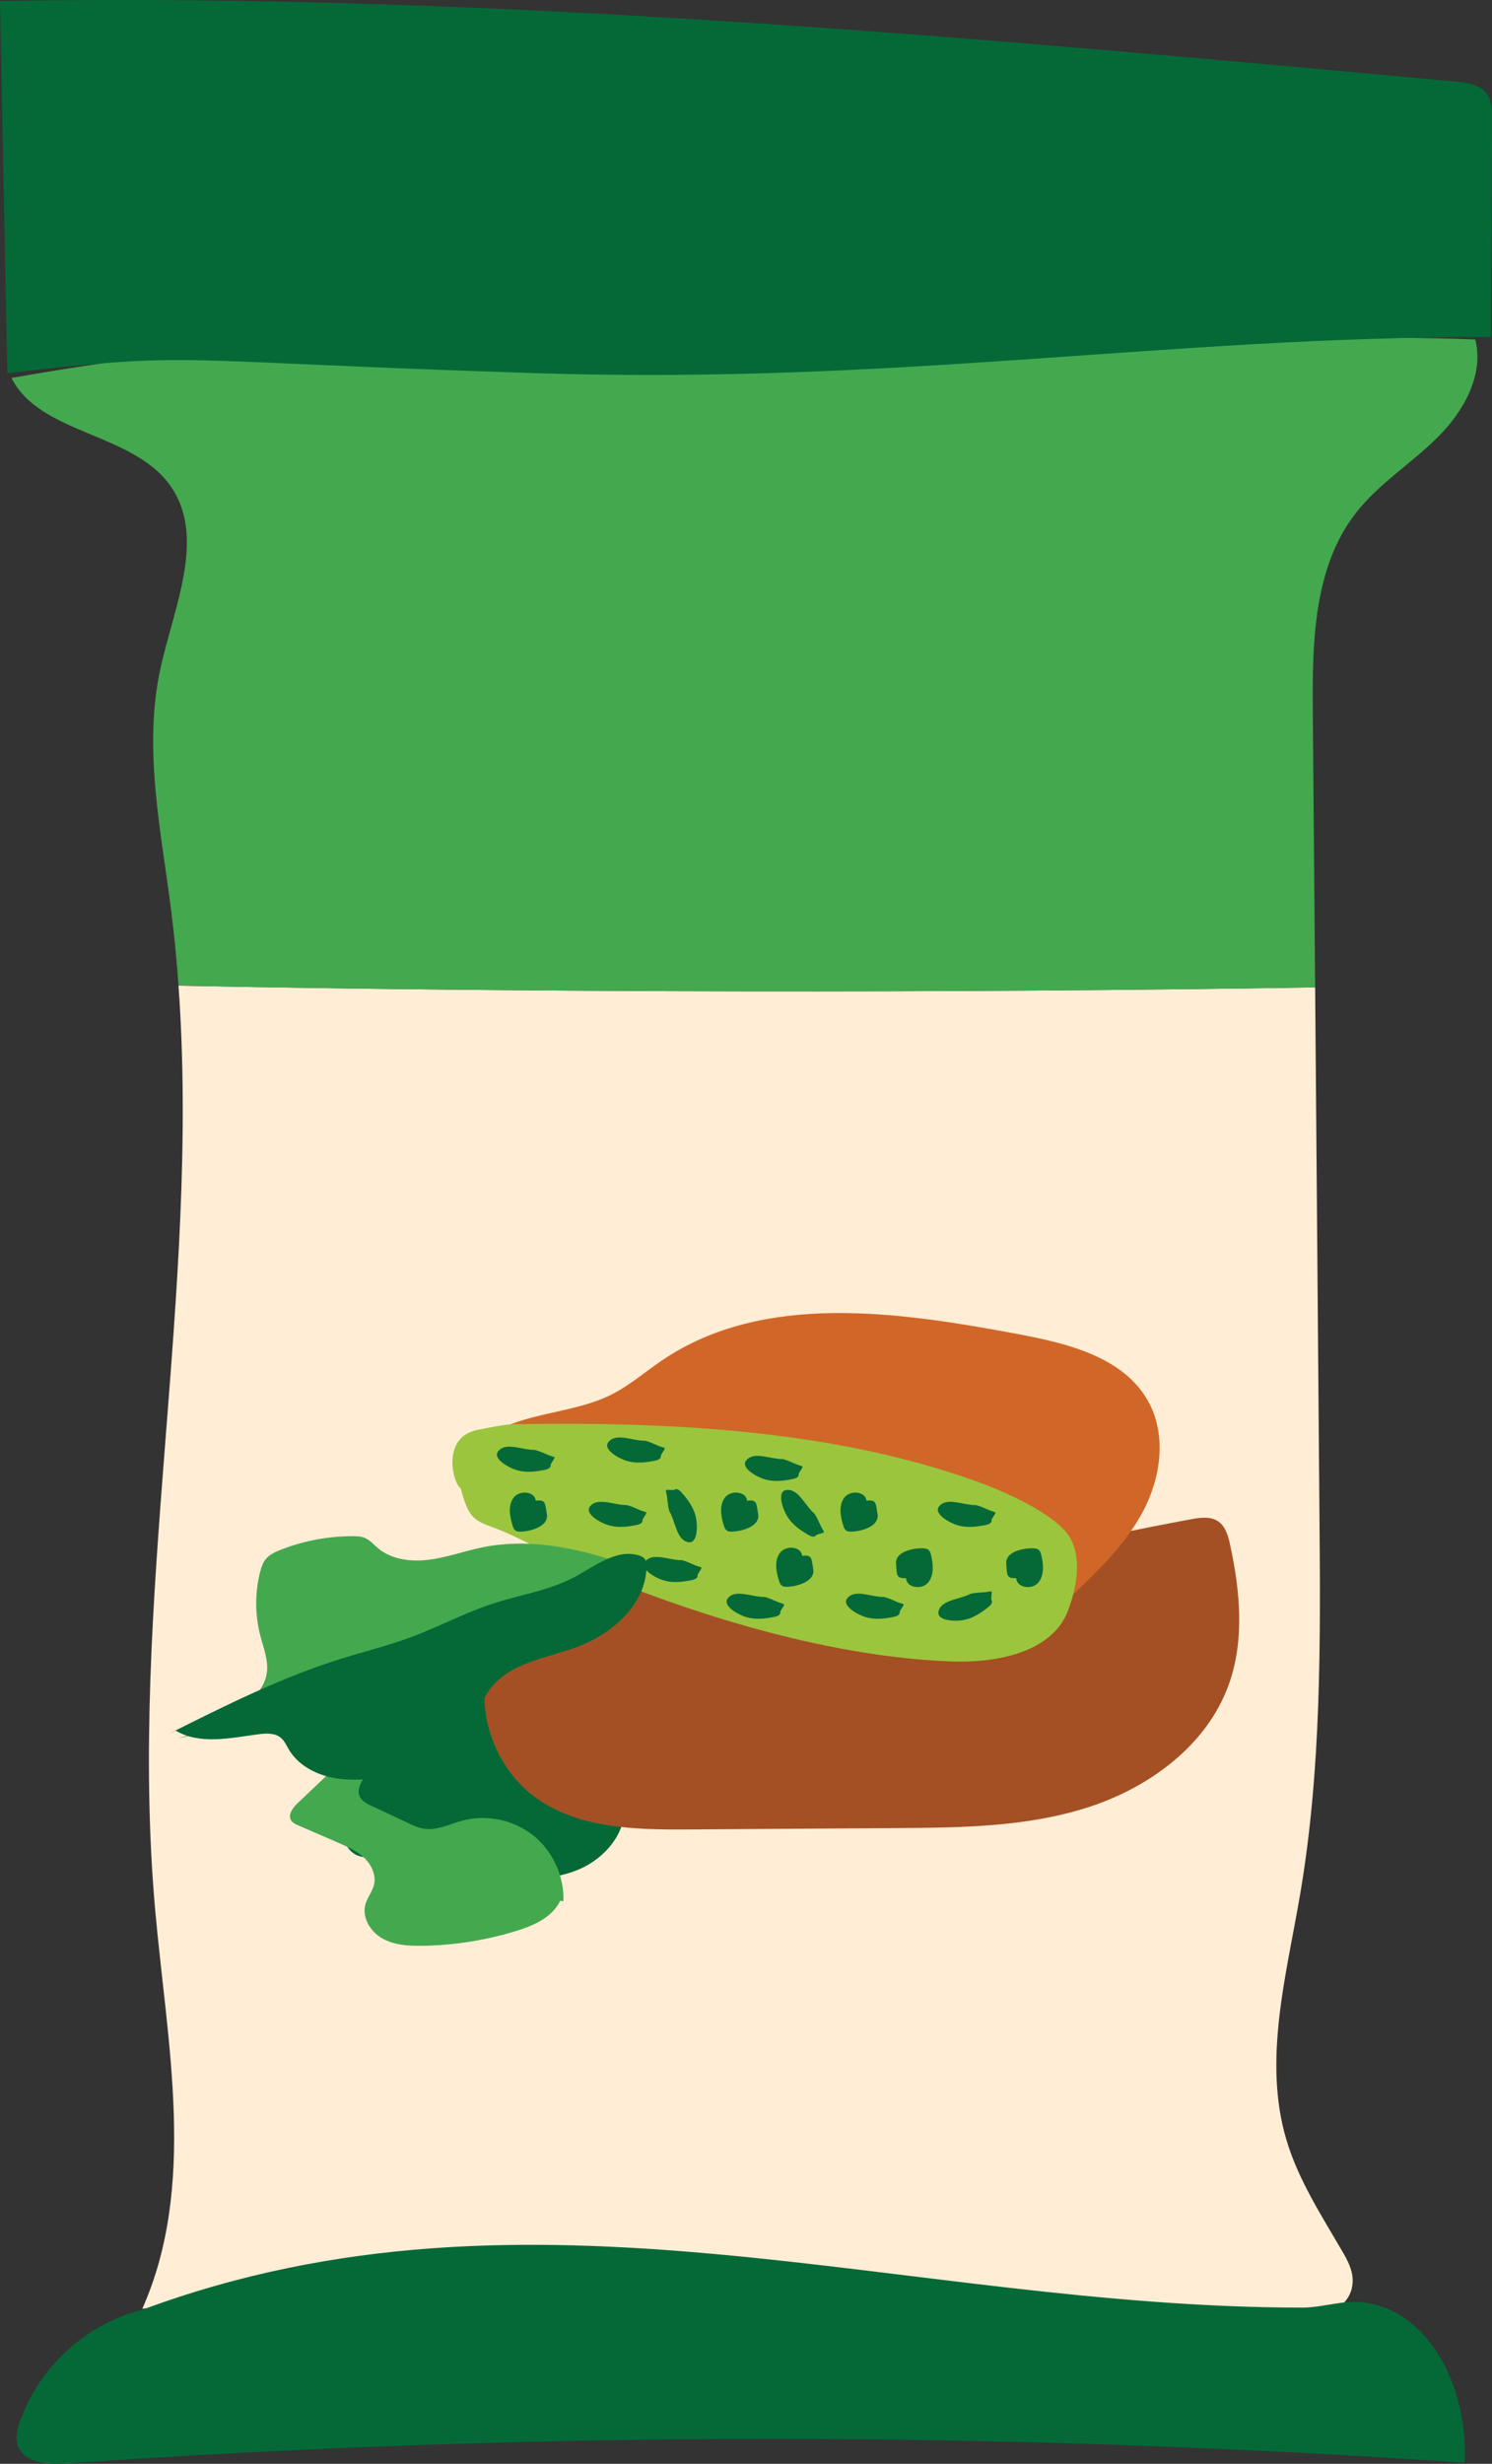 <?xml version="1.0" encoding="utf-8"?>
<!-- Generator: Adobe Illustrator 16.0.2, SVG Export Plug-In . SVG Version: 6.00 Build 0)  -->
<!DOCTYPE svg PUBLIC "-//W3C//DTD SVG 1.1//EN" "http://www.w3.org/Graphics/SVG/1.1/DTD/svg11.dtd">
<svg version="1.1" id="Layer_1" xmlns="http://www.w3.org/2000/svg" xmlns:xlink="http://www.w3.org/1999/xlink" x="0px" y="0px"
	 width="54.014px" height="89.16px" viewBox="0 0 54.014 89.16" enable-background="new 0 0 54.014 89.16" xml:space="preserve">
<rect x="0" y="0" width="54.014" height="89.16" fill="#333333" stroke="none"/>
<g>
	<path fill="#FFEDD5" d="M46.572,77.438c-0.853-2.864-0.012-5.917,0.492-8.862c0.778-4.55,0.742-9.193,0.703-13.809
		c-0.052-6.345-0.104-12.69-0.156-19.036c-13.03,0.211-28.256,0.19-41.149-0.061c0.801,11.099-1.836,22.331-0.844,33.452
		c0.433,4.852,1.515,9.974-0.466,14.424c13.541-1.062,27.177-0.91,40.69,0.45c1.31,0.131,3.155-0.181,3.128-1.496
		c-0.008-0.383-0.201-0.734-0.396-1.065C47.822,80.145,46.998,78.87,46.572,77.438"/>
	<path fill="#44A84F" d="M47.611,35.73c-0.028-3.332-0.056-6.665-0.084-9.997c-0.021-2.496,0.027-5.203,1.561-7.172
		c0.821-1.053,1.986-1.775,2.936-2.713c0.95-0.938,1.715-2.271,1.383-3.563c-7.97-0.32-15.735,0.804-23.642,0.108
		c-9.783-0.859-19.678-0.427-29.348,1.284c1.021,2.04,4.346,1.967,5.725,3.866c1.354,1.863,0.154,4.407-0.336,6.659
		c-0.625,2.873,0.021,5.845,0.393,8.762c0.113,0.9,0.198,1.803,0.265,2.705C19.355,35.922,34.581,35.941,47.611,35.73"/>
	<path fill="#046937" d="M0.266,13.503C0.177,9.016,0.088,4.526,0,0.038C17.597-0.27,35.164,1.342,52.69,2.952
		c0.424,0.039,0.902,0.108,1.146,0.457c0.173,0.247,0.179,0.571,0.177,0.873c-0.013,2.639-0.025,5.278-0.039,7.916
		c-11.733-0.027-21.425,1.729-34.61,1.305C5.711,13.063,7.216,12.708,0.266,13.503"/>
	<path fill="#046937" d="M5.152,83.585c-2.032,0.502-3.763,2.091-4.436,4.073c-0.089,0.261-0.161,0.545-0.082,0.809
		c0.193,0.649,1.067,0.729,1.742,0.682c16.854-1.175,33.789-1.185,50.645-0.029c0.15-2.515-1.155-5.481-3.653-5.801
		c-0.743-0.096-1.48,0.189-2.229,0.188C32.624,83.498,19.255,78.347,5.152,83.585"/>
	<path fill="#046937" d="M23.043,60.786c-0.629,0.291-1.34,0.587-1.992,0.352c-0.885-0.317-1.167-1.397-1.692-2.178
		c-0.543-0.804-1.644-1.355-2.497-0.896c-0.465,0.251-0.746,0.733-1.086,1.138c-0.769,0.914-1.889,1.472-2.68,2.366
		c-1.186,1.342-1.46,3.415-0.664,5.019c0.082,0.168,0.18,0.334,0.325,0.45c0.382,0.303,0.94,0.164,1.393-0.02
		c0.451-0.185,0.955-0.401,1.405-0.216c0.343,0.142,0.555,0.482,0.847,0.709c0.438,0.342,1.023,0.408,1.577,0.447
		c1.017,0.073,2.076,0.086,3.012-0.322c0.934-0.407,1.709-1.346,1.62-2.361c-0.039-0.452-0.239-0.872-0.369-1.308
		c-0.13-0.435-0.183-0.933,0.053-1.319c0.185-0.303,0.509-0.483,0.766-0.727c0.255-0.244,0.447-0.636,0.273-0.942"/>
	<path fill="#44A84F" d="M20.396,68.802c0.035-0.906-0.384-1.819-1.094-2.385c-0.71-0.564-1.693-0.769-2.569-0.531
		c-0.461,0.125-0.916,0.365-1.387,0.291c-0.2-0.03-0.386-0.117-0.569-0.204c-0.445-0.209-0.892-0.419-1.338-0.628
		c-0.162-0.075-0.336-0.164-0.414-0.325c-0.147-0.311,0.139-0.638,0.281-0.949c0.164-0.36,0.13-0.805-0.088-1.134
		c-0.813,0.77-1.625,1.539-2.438,2.309c-0.182,0.172-0.377,0.441-0.231,0.646c0.055,0.078,0.147,0.12,0.235,0.158
		c0.487,0.212,0.975,0.423,1.463,0.635c0.334,0.145,0.675,0.295,0.938,0.545c0.264,0.251,0.44,0.627,0.354,0.98
		c-0.061,0.247-0.237,0.452-0.308,0.696c-0.139,0.479,0.178,0.998,0.612,1.243c0.434,0.244,0.955,0.272,1.453,0.265
		c1.148-0.018,2.295-0.2,3.393-0.538c0.634-0.195,1.311-0.493,1.592-1.094"/>
	<path fill="#A45024" d="M21.98,57.105c-1.612,0.457-4.071,1.826-4.374,3.473c-0.303,1.648,0.401,3.44,1.744,4.44
		c1.562,1.163,3.662,1.198,5.608,1.185c2.5-0.016,4.999-0.031,7.498-0.049c2.334-0.015,4.711-0.037,6.933-0.752
		s4.305-2.244,5.095-4.44c0.579-1.611,0.411-3.396,0.047-5.068c-0.068-0.313-0.162-0.654-0.426-0.836
		c-0.28-0.193-0.655-0.142-0.99-0.079C35.918,56.307,29.198,58.314,21.98,57.105"/>
	<path fill="#D06728" d="M17.327,52.246c1.258-1.171,3.25-1.006,4.79-1.77c0.671-0.333,1.241-0.836,1.862-1.255
		c3.661-2.471,8.52-1.757,12.86-0.946c1.808,0.338,3.845,0.834,4.733,2.443c0.662,1.199,0.46,2.727-0.174,3.941
		c-0.635,1.215-1.646,2.184-2.638,3.128c0.188-1.163-0.552-2.317-1.53-2.973c-0.979-0.655-2.163-0.913-3.315-1.158
		c-5.682-1.208-11.577-2.418-17.246-1.149"/>
	<path fill="#9BC53D" d="M16.677,53.854c0.381,1.455,0.62,1.095,2,1.773c4.599,2.261,10.629,4.315,15.78,4.497
		c1.646,0.059,3.635-0.334,4.205-1.833c0.366-0.961,0.563-2.208-0.161-2.953c-0.724-0.746-2.247-1.409-3.237-1.762
		c-5.209-1.853-11.15-2.132-16.697-2.036c-0.304,0.005-0.988,0.146-1.286,0.207C15.95,52.019,16.411,53.709,16.677,53.854"/>
	<path fill="#046937" d="M31.367,54.308c0.374-0.054,0.336,0.111,0.402,0.483c0.071,0.401-0.47,0.598-0.876,0.632
		c-0.096,0.009-0.203,0.014-0.276-0.051c-0.047-0.041-0.068-0.103-0.088-0.163c-0.107-0.333-0.172-0.727,0.034-1.009
		C30.771,53.917,31.336,53.959,31.367,54.308"/>
	<path fill="#046937" d="M27.045,54.308c0.373-0.054,0.336,0.111,0.401,0.483c0.071,0.401-0.47,0.598-0.876,0.632
		c-0.096,0.009-0.203,0.014-0.275-0.051c-0.048-0.041-0.069-0.103-0.089-0.163c-0.107-0.333-0.172-0.727,0.034-1.009
		C26.447,53.917,27.013,53.959,27.045,54.308"/>
	<path fill="#046937" d="M19.396,54.308c0.374-0.054,0.336,0.111,0.402,0.483c0.071,0.401-0.47,0.598-0.876,0.632
		c-0.096,0.009-0.203,0.014-0.276-0.051c-0.047-0.041-0.069-0.103-0.088-0.163c-0.106-0.333-0.172-0.727,0.034-1.009
		C18.799,53.917,19.363,53.959,19.396,54.308"/>
	<path fill="#046937" d="M29.04,56.303c0.374-0.053,0.336,0.111,0.401,0.483c0.071,0.401-0.47,0.598-0.876,0.633
		c-0.096,0.008-0.203,0.013-0.275-0.052c-0.048-0.041-0.069-0.103-0.089-0.163c-0.106-0.333-0.172-0.727,0.034-1.009
		C28.442,55.912,29.008,55.954,29.04,56.303"/>
	<path fill="#046937" d="M32.803,57.108c-0.377,0.025-0.327-0.137-0.365-0.512c-0.041-0.406,0.512-0.561,0.92-0.566
		c0.096-0.001,0.204,0.003,0.271,0.071c0.044,0.044,0.062,0.108,0.076,0.169c0.082,0.34,0.117,0.737-0.109,1.004
		C33.369,57.542,32.809,57.459,32.803,57.108"/>
	<path fill="#046937" d="M36.793,57.108c-0.377,0.025-0.327-0.137-0.365-0.512c-0.041-0.406,0.512-0.561,0.92-0.566
		c0.096-0.001,0.204,0.003,0.271,0.071c0.044,0.044,0.062,0.108,0.077,0.169c0.082,0.34,0.116,0.737-0.109,1.004
		C37.359,57.542,36.799,57.459,36.793,57.108"/>
	<path fill="#046937" d="M22.699,54.465c0.383,0.119,0.303,0.137,0.685,0.256c0.071,0.022-0.132,0.225-0.124,0.298
		c0.012,0.092-0.102,0.143-0.191,0.162c-0.336,0.071-0.689,0.114-1.02,0.019c-0.329-0.094-0.904-0.428-0.686-0.691
		C21.647,54.164,22.254,54.479,22.699,54.465"/>
	<path fill="#046937" d="M24.224,54.671c-0.086-0.392-0.031-0.331-0.118-0.723c-0.016-0.071,0.261,0.003,0.32-0.04
		c0.074-0.055,0.174,0.019,0.236,0.087c0.229,0.256,0.44,0.54,0.522,0.874c0.081,0.333,0.077,0.997-0.261,0.939
		C24.485,55.733,24.457,55.05,24.224,54.671"/>
	<path fill="#046937" d="M19.373,52.47c0.384,0.119,0.304,0.137,0.686,0.256c0.071,0.021-0.132,0.225-0.124,0.298
		c0.011,0.092-0.103,0.142-0.192,0.162c-0.336,0.071-0.688,0.114-1.019,0.019c-0.329-0.094-0.904-0.428-0.686-0.691
		C18.321,52.168,18.929,52.483,19.373,52.47"/>
	<path fill="#046937" d="M35.145,57.671c0.396-0.067,0.332-0.017,0.728-0.085c0.071-0.013-0.017,0.261,0.024,0.321
		c0.052,0.077-0.025,0.174-0.097,0.232c-0.266,0.217-0.561,0.416-0.897,0.482s-1,0.032-0.927-0.303
		C34.07,57.883,34.755,57.887,35.145,57.671"/>
	<path fill="#046937" d="M24.694,56.46c0.383,0.119,0.303,0.137,0.685,0.256c0.071,0.022-0.132,0.226-0.124,0.298
		c0.012,0.093-0.102,0.143-0.191,0.162c-0.336,0.071-0.689,0.114-1.019,0.02c-0.33-0.095-0.904-0.429-0.686-0.692
		C23.643,56.159,24.249,56.474,24.694,56.46"/>
	<path fill="#046937" d="M28.353,52.802c0.383,0.119,0.303,0.138,0.685,0.256c0.071,0.022-0.132,0.226-0.124,0.299
		c0.011,0.092-0.102,0.142-0.192,0.161c-0.336,0.071-0.688,0.114-1.018,0.02c-0.33-0.094-0.905-0.428-0.686-0.692
		C27.3,52.501,27.907,52.816,28.353,52.802"/>
	<path fill="#046937" d="M27.688,57.79c0.383,0.119,0.303,0.137,0.685,0.256c0.071,0.022-0.132,0.226-0.124,0.298
		c0.011,0.093-0.102,0.143-0.192,0.162c-0.336,0.071-0.688,0.114-1.018,0.02c-0.33-0.094-0.905-0.428-0.686-0.692
		C26.635,57.489,27.242,57.805,27.688,57.79"/>
	<path fill="#046937" d="M35.336,54.465c0.383,0.119,0.303,0.137,0.685,0.256c0.071,0.022-0.132,0.225-0.124,0.298
		c0.011,0.092-0.102,0.143-0.191,0.162c-0.336,0.071-0.689,0.114-1.02,0.019c-0.329-0.094-0.904-0.428-0.686-0.691
		C34.283,54.164,34.891,54.479,35.336,54.465"/>
	<path fill="#046937" d="M32.01,57.79c0.384,0.119,0.304,0.137,0.686,0.256c0.071,0.022-0.132,0.226-0.124,0.298
		c0.011,0.093-0.103,0.143-0.192,0.162c-0.336,0.071-0.688,0.114-1.018,0.02c-0.33-0.094-0.905-0.428-0.687-0.692
		C30.958,57.489,31.565,57.805,32.01,57.79"/>
	<path fill="#046937" d="M29.486,54.776c0.207,0.343,0.136,0.303,0.342,0.647c0.038,0.063-0.248,0.078-0.29,0.14
		c-0.053,0.075-0.171,0.039-0.252-0.007c-0.298-0.169-0.59-0.372-0.773-0.662c-0.184-0.289-0.393-0.92-0.054-0.973
		C28.899,53.853,29.145,54.491,29.486,54.776"/>
	<path fill="#046937" d="M23.364,52.137c0.383,0.119,0.303,0.137,0.685,0.256c0.071,0.022-0.132,0.226-0.124,0.298
		c0.012,0.093-0.102,0.143-0.191,0.162c-0.336,0.071-0.689,0.114-1.02,0.02c-0.329-0.094-0.903-0.428-0.686-0.692
		C22.313,51.836,22.919,52.151,23.364,52.137"/>
	<path fill="#44A84F" d="M6.585,62.866c0.79-0.206,1.537-0.572,2.185-1.069c0.413-0.318,0.806-0.726,0.887-1.241
		c0.072-0.459-0.115-0.912-0.232-1.36c-0.198-0.758-0.199-1.564-0.005-2.321c0.04-0.156,0.092-0.314,0.19-0.441
		c0.135-0.172,0.343-0.268,0.547-0.349c0.834-0.328,1.731-0.497,2.627-0.494c0.143,0,0.288,0.005,0.42,0.061
		c0.185,0.074,0.316,0.234,0.467,0.363c0.505,0.431,1.226,0.513,1.883,0.425c0.656-0.087,1.284-0.32,1.934-0.45
		c1.525-0.308,3.112-0.033,4.593,0.44c-1.732,1.156-3.819,1.618-5.766,2.362c-3.334,1.275-6.356,3.424-9.858,4.114"/>
	<path fill="#046937" d="M6.363,62.628c0.878,0.519,1.98,0.265,2.991,0.131c0.282-0.037,0.602-0.053,0.818,0.132
		c0.129,0.109,0.197,0.272,0.284,0.419c0.333,0.562,0.962,0.9,1.604,1.024c0.643,0.123,1.305,0.057,1.953-0.027
		c1.014-0.132,2.122-0.366,2.736-1.184c0.446-0.594,0.543-1.394,0.984-1.991c0.705-0.956,2.032-1.122,3.147-1.528
		c1.289-0.472,2.518-1.556,2.525-2.928c0-0.091-0.007-0.188-0.062-0.26c-0.048-0.064-0.126-0.101-0.202-0.125
		c-0.812-0.258-1.596,0.382-2.347,0.781c-0.915,0.487-1.966,0.638-2.951,0.959c-1.019,0.332-1.969,0.846-2.974,1.218
		c-0.825,0.306-1.683,0.515-2.523,0.778c-2.152,0.672-4.181,1.688-6.197,2.699"/>
</g>
</svg>
